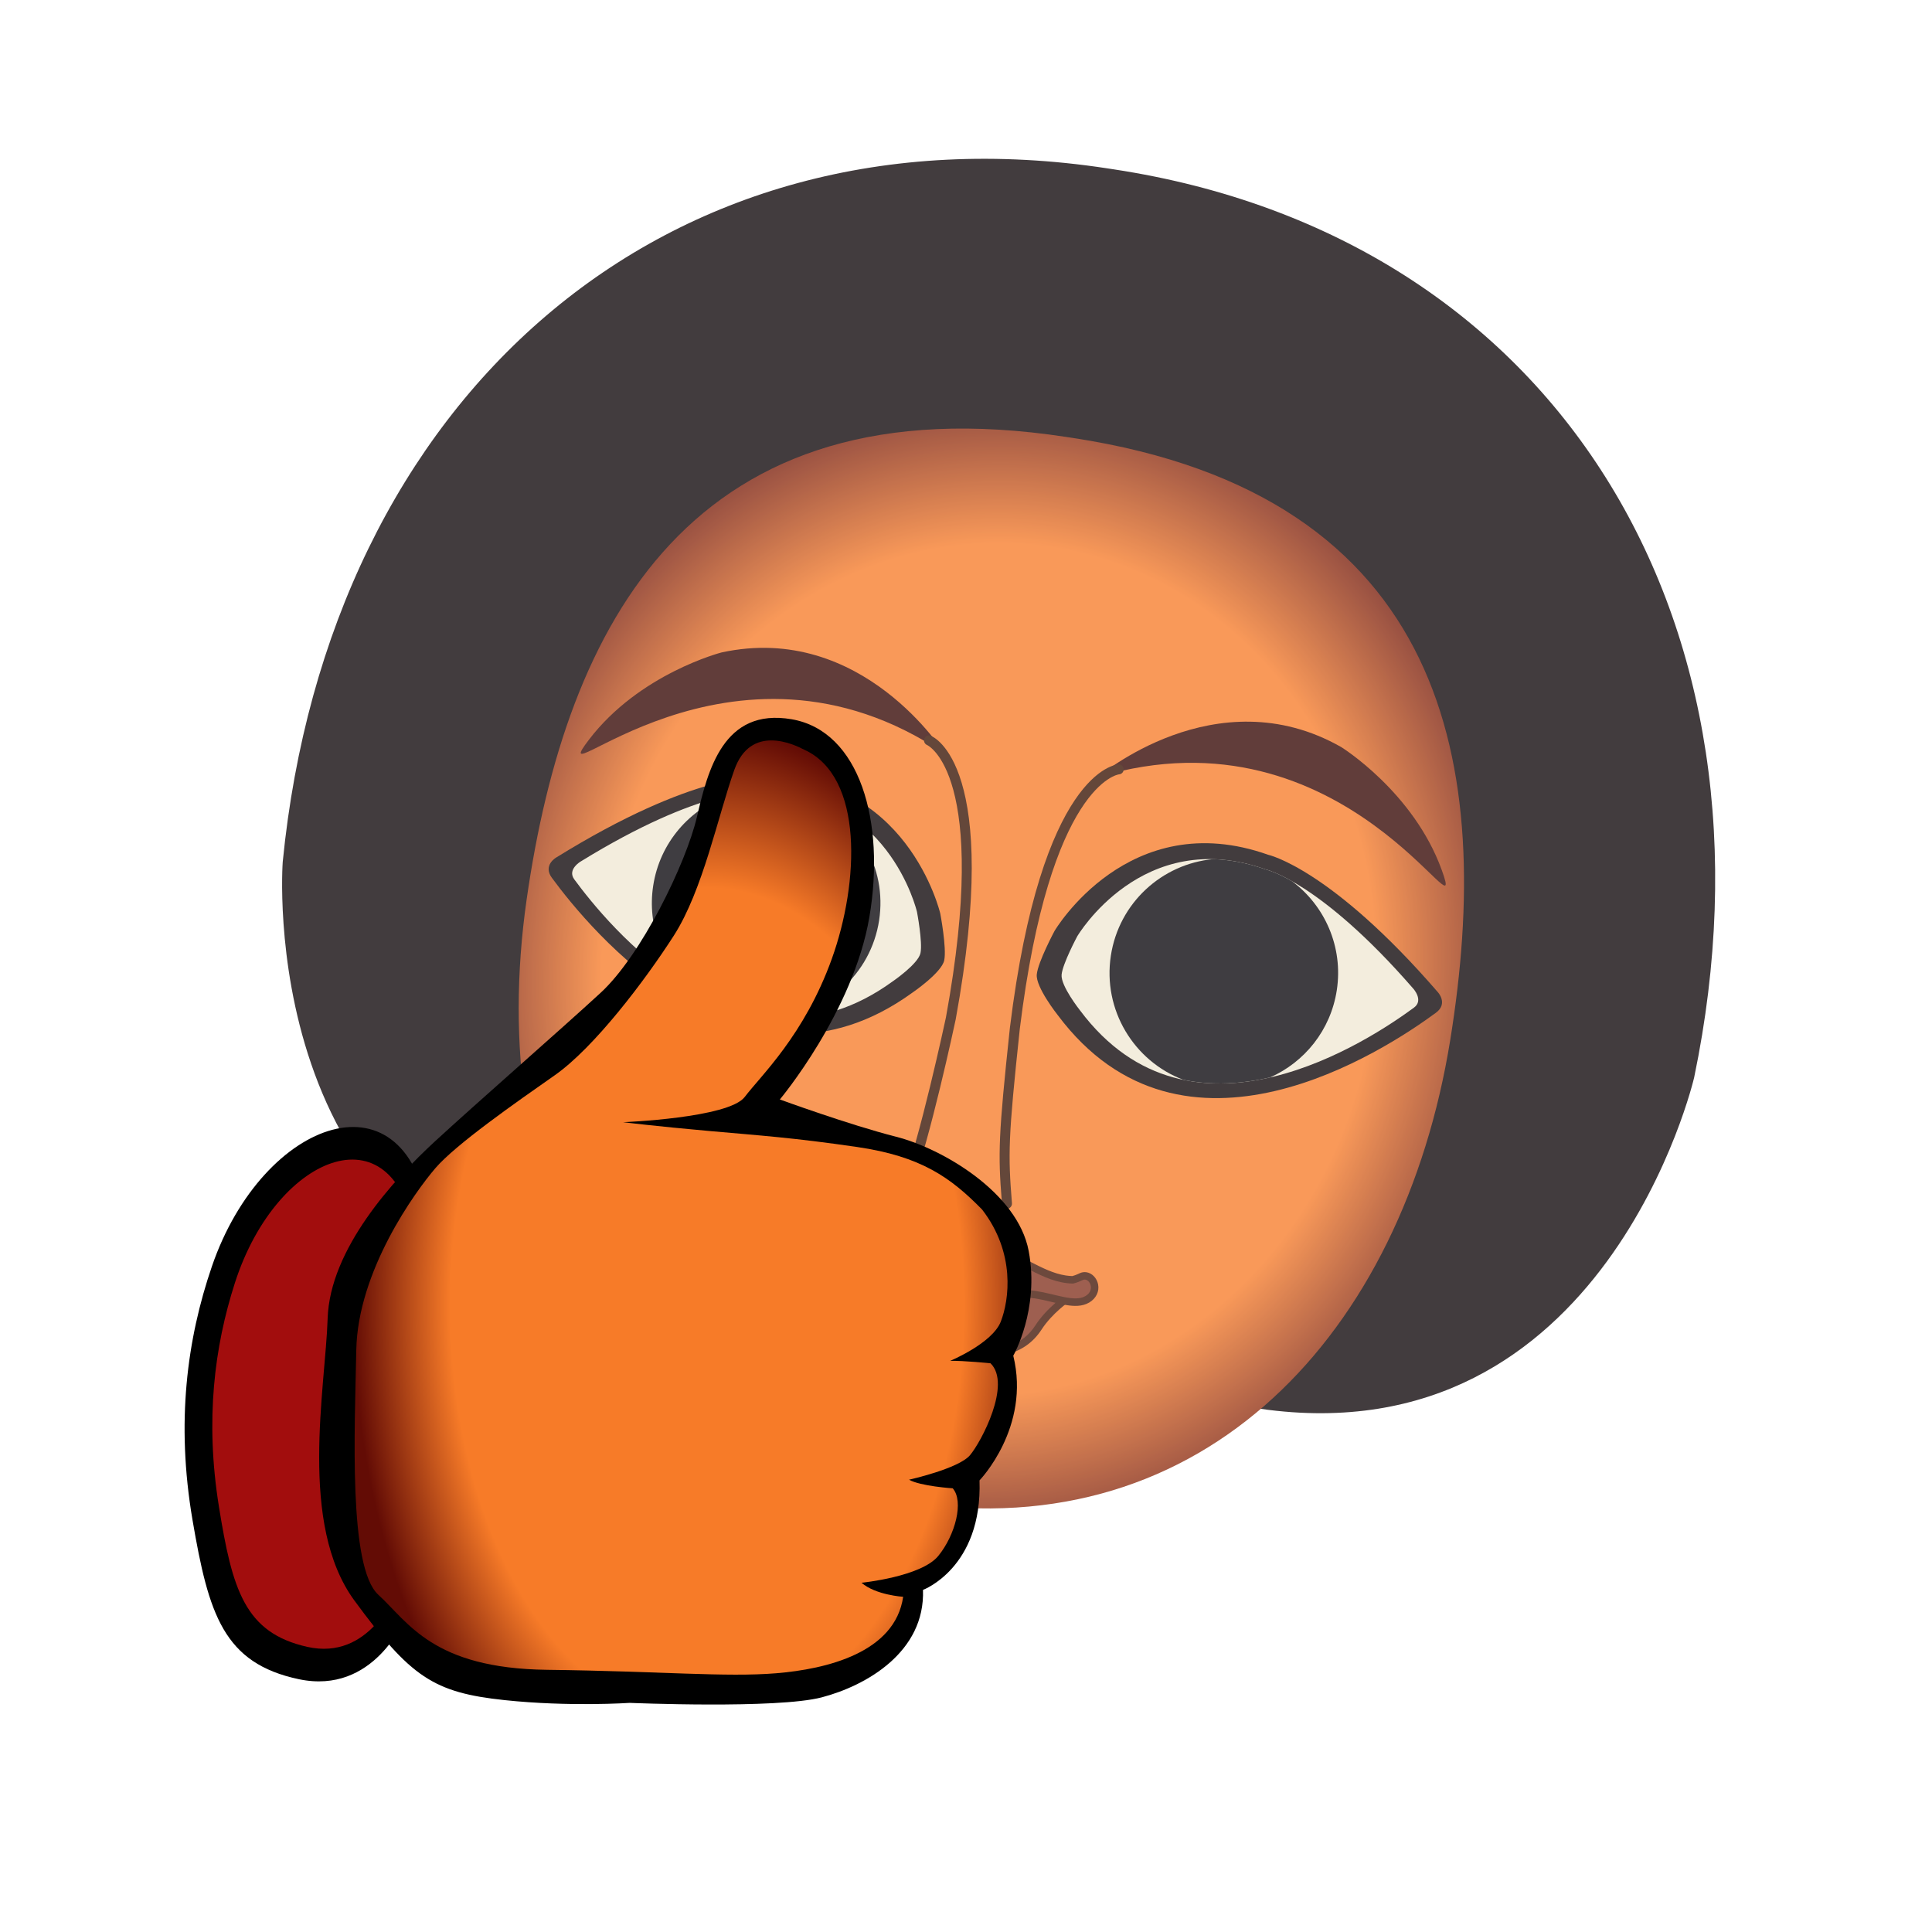 <?xml version="1.0" encoding="UTF-8" standalone="no"?>
<!-- Created with Inkscape (http://www.inkscape.org/) -->

<svg
   xmlns:dc="http://purl.org/dc/elements/1.1/"
   xmlns:cc="http://creativecommons.org/ns#"
   xmlns:rdf="http://www.w3.org/1999/02/22-rdf-syntax-ns#"
   xmlns:svg="http://www.w3.org/2000/svg"
   xmlns="http://www.w3.org/2000/svg"
   xmlns:sodipodi="http://sodipodi.sourceforge.net/DTD/sodipodi-0.dtd"
   xmlns:inkscape="http://www.inkscape.org/namespaces/inkscape"
   id="svg2"
   version="1.1"
   inkscape:version="0.91 r13725"
   xml:space="preserve"
   width="1250"
   height="1250"
   viewBox="0 0 1250 1250"
   sodipodi:docname="thumbs_up.ai.svg"
   inkscape:export-filename="/Users/antenehs/Pictures/Emojis/Final V1/thumbs-up-face.png"
   inkscape:export-xdpi="90"
   inkscape:export-ydpi="90"><defs
     id="defs6"><clipPath
       clipPathUnits="userSpaceOnUse"
       id="clipPath16"><path
         d="m 0,1000 1000,0 L 1000,0 0,0 0,1000 Z"
         id="path18"
         inkscape:connector-curvature="0" /></clipPath><clipPath
       clipPathUnits="userSpaceOnUse"
       id="clipPath28"><path
         d="m 520.291,775.461 c -196.453,0 -241.158,-135.409 -239.869,-278.556 l 0,0 c 1.386,-153.837 86.024,-278.554 239.869,-278.554 l 0,0 3.606,0 c 153.84,0 238.479,124.717 239.866,278.554 l 0,0 c 1.291,143.147 -43.416,278.556 -239.866,278.556 l 0,0 -3.606,0 z"
         id="path30"
         inkscape:connector-curvature="0" /></clipPath><radialGradient
       fx="0"
       fy="0"
       cx="0"
       cy="0"
       r="1"
       gradientUnits="userSpaceOnUse"
       gradientTransform="matrix(275.267,0,0,-306.251,522.093,496.906)"
       spreadMethod="pad"
       id="radialGradient36"><stop
         style="stop-opacity:1;stop-color:#f77b28"
         offset="0"
         id="stop38" /><stop
         style="stop-opacity:1;stop-color:#f77b28"
         offset="0.422"
         id="stop40" /><stop
         style="stop-opacity:1;stop-color:#f77b28"
         offset="0.725"
         id="stop42" /><stop
         style="stop-opacity:1;stop-color:#630c05"
         offset="1"
         id="stop44" /></radialGradient><clipPath
       clipPathUnits="userSpaceOnUse"
       id="clipPath52"><path
         d="m 0,1000 1000,0 L 1000,0 0,0 0,1000 Z"
         id="path54"
         inkscape:connector-curvature="0" /></clipPath><clipPath
       clipPathUnits="userSpaceOnUse"
       id="clipPath128"><path
         d="m 323.399,439.147 c -6.352,-19.054 -12.068,-49.329 -23.29,-67.962 l 0,0 c -11.221,-18.631 -30.699,-45.942 -45.73,-57.163 l 0,0 C 239.347,302.8 216.271,285.654 208.436,275.913 l 0,0 c -7.833,-9.739 -29.852,-42.131 -30.416,-74.595 l 0,0 c -0.565,-32.463 -3.106,-88.921 8.468,-100.21 l 0,0 c 11.574,-11.293 20.889,-30.207 64.927,-30.773 l 0,0 c 44.037,-0.563 68.596,-3.102 88.074,-1.409 l 0,0 c 19.478,1.694 45.731,8.469 48.836,31.335 l 0,0 c 0,0 -10.515,0.669 -16.02,5.75 l 0,0 c 0,0 22.971,2.434 29.535,11.009 l 0,0 c 6.562,8.575 9.914,22.373 5.539,27.701 l 0,0 c 0,0 -12.42,0.844 -16.795,3.527 l 0,0 c 0,0 19.054,4.519 23.429,10.022 l 0,0 c 4.374,5.503 16.09,29.216 7.904,37.685 l 0,0 c 0,0 -10.303,1.13 -15.526,0.988 l 0,0 c 0,0 16.232,7.199 19.477,16.092 l 0,0 c 3.248,8.891 5.716,28.156 -7.199,45.942 l 0,0 c -12.066,13.125 -23.499,21.806 -48.057,25.617 l 0,0 c -24.56,3.81 -36.84,4.658 -56.952,6.564 l 0,0 c -20.113,1.905 -33.027,3.598 -33.027,3.598 l 0,0 c 0,0 40.649,1.694 46.788,10.375 l 0,0 c 6.14,8.68 22.865,25.195 33.451,56.527 l 0,0 c 10.586,31.336 12.281,74.737 -10.586,85.746 l 0,0 c -1.924,1.069 -7.141,3.811 -12.653,3.811 l 0,0 c -5.404,0 -11.09,-2.635 -14.234,-12.068"
         id="path130"
         inkscape:connector-curvature="0" /></clipPath><radialGradient
       fx="0"
       fy="0"
       cx="0"
       cy="0"
       r="1"
       gradientUnits="userSpaceOnUse"
       gradientTransform="matrix(136.287,0,0,-236.122,312.953,219.682)"
       spreadMethod="pad"
       id="radialGradient136"><stop
         style="stop-opacity:1;stop-color:#f77b28"
         offset="0"
         id="stop138" /><stop
         style="stop-opacity:1;stop-color:#f77b28"
         offset="0.422"
         id="stop140" /><stop
         style="stop-opacity:1;stop-color:#f77b28"
         offset="0.725"
         id="stop142" /><stop
         style="stop-opacity:1;stop-color:#630c05"
         offset="1"
         id="stop144" /></radialGradient></defs><sodipodi:namedview
     pagecolor="#ffffff"
     bordercolor="#666666"
     borderopacity="1"
     objecttolerance="10"
     gridtolerance="10"
     guidetolerance="10"
     inkscape:pageopacity="0"
     inkscape:pageshadow="2"
     inkscape:window-width="1287"
     inkscape:window-height="746"
     id="namedview4"
     showgrid="false"
     inkscape:zoom="0.4352"
     inkscape:cx="625"
     inkscape:cy="625"
     inkscape:window-x="0"
     inkscape:window-y="0"
     inkscape:window-maximized="0"
     inkscape:current-layer="layer1" /><g
     id="g10"
     inkscape:groupmode="layer"
     inkscape:label="thumbs_up"
     transform="matrix(1.25,0,0,-1.25,0,1250)"
     style="display:inline"><g
       id="g4295"
       transform="matrix(0.989,-0.151,0.151,0.989,-79.766,85.473)"
       style="opacity:0.77"><g
         id="g12"><g
           clip-path="url(#clipPath16)"
           id="g14"><g
             transform="translate(523.384,916.028)"
             id="g20"><path
               inkscape:connector-curvature="0"
               id="path22"
               style="fill:#0a0205;fill-opacity:1;fill-rule:nonzero;stroke:none"
               d="m 0,0 0.514,0 c 231.476,0 380.432,-177.966 367.537,-419.123 0,0 -15.476,-201.61 -196.02,-203.329 0,0 -67.919,-73.94 -170.227,-70.929 l -6.188,0 c -102.309,-3.011 -170.228,70.929 -170.228,70.929 -180.545,1.719 -196.021,203.329 -196.021,203.329 C -383.529,-177.966 -234.571,0 -3.093,0 L -2.579,0 0,0 Z" /></g></g></g><g
         id="g24"><g
           clip-path="url(#clipPath28)"
           id="g26"><g
             id="g32"><g
               id="g34"><path
                 inkscape:connector-curvature="0"
                 id="path46"
                 style="fill:url(#radialGradient36);stroke:none"
                 d="m 520.291,775.461 c -196.453,0 -241.158,-135.409 -239.869,-278.556 l 0,0 c 1.386,-153.837 86.024,-278.554 239.869,-278.554 l 0,0 3.606,0 c 153.84,0 238.479,124.717 239.866,278.554 l 0,0 c 1.291,143.147 -43.416,278.556 -239.866,278.556 l 0,0 -3.606,0 z" /></g></g></g></g><g
         id="g48"><g
           clip-path="url(#clipPath52)"
           id="g50"><g
             transform="translate(563.018,603.943)"
             id="g56"><path
               inkscape:connector-curvature="0"
               id="path58"
               style="fill:#330400;fill-opacity:1;fill-rule:nonzero;stroke:none"
               d="m 0,0 c 0,0 52.443,61.041 122.081,34.39 0,0 40.408,-17.195 61.041,-55.024 C 203.755,-58.463 121.222,57.603 0,0" /></g><g
             transform="translate(754.287,509.813)"
             id="g60"><path
               inkscape:connector-curvature="0"
               id="path62"
               style="fill:#0a0205;fill-opacity:1;fill-rule:nonzero;stroke:none"
               d="m 0,0 c -23.049,-23.043 -115.811,-106.957 -193.286,-30.631 0,0 -13.468,12.513 -13.821,19.082 -0.35,6.569 5.696,23.65 5.696,23.65 0,0 28.029,70.073 103.309,55.614 0,0 33.047,-2.056 97.451,-56.974 0,0 6.402,-4.991 0.651,-10.741" /></g><g
             transform="translate(742.706,510.772)"
             id="g64"><path
               inkscape:connector-curvature="0"
               id="path66"
               style="fill:#efe8d3;fill-opacity:1;fill-rule:nonzero;stroke:none"
               d="m 0,0 c -19.474,-19.48 -101.876,-95.223 -170.648,-27.468 0,0 -11.855,11.016 -12.166,16.798 -0.309,5.783 5.01,20.821 5.01,20.821 0,0 24.675,61.686 90.946,48.956 0,0 28.787,-1.79 84.893,-49.391 0,0 6.508,-5.171 1.965,-9.716" /></g><g
             transform="translate(701.852,513.638)"
             id="g68"><path
               inkscape:connector-curvature="0"
               id="path70"
               style="fill:#070409;fill-opacity:1;fill-rule:nonzero;stroke:none"
               d="m 0,0 c 0,22.65 -12.741,42.315 -31.44,52.245 -9.665,3.685 -14.565,3.997 -14.565,3.997 -10.149,1.949 -19.321,2.147 -27.584,1.094 C -99.249,50.883 -118.25,27.664 -118.25,0 c 0,-28.409 20.039,-52.13 46.753,-57.82 15.328,-0.843 30.302,2.493 44.142,7.965 C -10.914,-39.354 0,-20.958 0,0" /></g><g
             transform="translate(482.914,603.943)"
             id="g72"><path
               inkscape:connector-curvature="0"
               id="path74"
               style="fill:#330400;fill-opacity:1;fill-rule:nonzero;stroke:none"
               d="m 0,0 c 0,0 -52.443,61.041 -122.082,34.39 0,0 -40.409,-17.195 -61.043,-55.024 C -203.758,-58.463 -121.223,57.603 0,0" /></g><g
             transform="translate(291.641,509.813)"
             id="g76"><path
               inkscape:connector-curvature="0"
               id="path78"
               style="fill:#0a0205;fill-opacity:1;fill-rule:nonzero;stroke:none"
               d="m 0,0 c 23.049,-23.043 115.813,-106.957 193.289,-30.631 0,0 13.467,12.513 13.816,19.082 0.354,6.569 -5.691,23.65 -5.691,23.65 0,0 -28.029,70.073 -103.31,55.614 0,0 -33.049,-2.056 -97.451,-56.974 C 0.653,10.741 -5.75,5.75 0,0" /></g><g
             transform="translate(303.222,510.772)"
             id="g80"><path
               inkscape:connector-curvature="0"
               id="path82"
               style="fill:#efe8d3;fill-opacity:1;fill-rule:nonzero;stroke:none"
               d="m 0,0 c 19.475,-19.48 101.874,-95.223 170.649,-27.468 0,0 11.856,11.016 12.166,16.798 0.31,5.783 -5.013,20.821 -5.013,20.821 0,0 -24.673,61.686 -90.945,48.956 0,0 -28.784,-1.79 -84.892,-49.391 C 1.965,9.716 -4.544,4.545 0,0" /></g><g
             transform="translate(344.077,513.638)"
             id="g84"><path
               inkscape:connector-curvature="0"
               id="path86"
               style="fill:#070409;fill-opacity:1;fill-rule:nonzero;stroke:none"
               d="m 0,0 c 0,22.65 12.74,42.315 31.442,52.245 9.664,3.685 14.561,3.997 14.561,3.997 10.153,1.949 19.324,2.147 27.585,1.094 C 99.25,50.883 118.249,27.664 118.249,0 c 0,-28.409 -20.04,-52.13 -46.751,-57.82 -15.332,-0.843 -30.304,2.493 -44.142,7.965 C 10.914,-39.354 0,-20.958 0,0" /></g><g
             transform="translate(528.129,304.375)"
             id="g88"><path
               inkscape:connector-curvature="0"
               id="path90"
               style="fill:#421404;fill-opacity:1;fill-rule:nonzero;stroke:none"
               d="m 0,0 c 0.611,-0.006 1.176,-0.01 1.735,-0.01 29.334,0.002 36.918,8.035 40.468,15.896 2.487,5.505 6.011,10.329 8.887,13.753 -4,0.642 -9.219,1.288 -14.06,1.288 -1.729,0 -3.313,-0.083 -4.712,-0.248 C 27.647,30.13 20.464,28.27 13.515,26.469 5.101,24.29 -2.85,22.231 -7.264,22.231 c -0.445,0 -0.859,0.021 -1.232,0.059 -6.445,0.643 -26.6,5.929 -28.811,6.512 -4.825,0.822 -9.835,1.24 -14.89,1.24 -3.945,0 -7.386,-0.252 -10.116,-0.562 2.855,-3.411 6.31,-8.172 8.758,-13.594 3.549,-7.861 11.136,-15.896 40.468,-15.896 0.558,0 1.126,0.004 1.696,0.01 L 0,0 Z m 1.735,-7.746 c -0.587,0 -1.173,0.003 -1.775,0.009 l -11.312,0 c -0.557,-0.006 -1.148,-0.009 -1.735,-0.009 -26.833,0 -41.045,6.115 -47.52,20.446 -4.146,9.182 -11.995,16.521 -12.073,16.593 l -5.257,4.872 6.955,1.724 c 0.312,0.074 7.775,1.891 18.785,1.891 5.551,0 11.059,-0.467 16.371,-1.382 l 0.333,-0.071 c 6.014,-1.594 22.731,-5.835 27.767,-6.339 0.14,-0.014 0.293,-0.018 0.462,-0.018 3.43,0 11.264,2.028 18.839,3.991 7.2,1.863 14.646,3.792 19.84,4.402 1.696,0.2 3.586,0.301 5.615,0.301 10.501,0 22.058,-2.651 22.545,-2.764 l 7.124,-1.65 -5.372,-4.961 C 61.251,29.221 53.4,21.882 49.257,12.702 42.78,-1.631 28.57,-7.746 1.735,-7.746" /></g><g
             transform="translate(586.83,336.507)"
             id="g92"><path
               inkscape:connector-curvature="0"
               id="path94"
               style="fill:#82301d;fill-opacity:1;fill-rule:nonzero;stroke:none"
               d="M 0,0 C 0,0 -8.431,-7.784 -12.97,-17.838 -17.513,-27.89 -27.242,-36.325 -58.701,-36 l -11.352,0 c -31.458,-0.325 -41.188,8.11 -45.729,18.162 C -120.324,-7.784 -128.754,0 -128.754,0 c 0,0 14.871,3.68 33.569,0.456 0,0 21.925,-5.805 28.373,-6.45 6.448,-0.643 29.016,7.095 39.977,8.383 C -15.873,3.68 0,0 0,0" /></g><g
             transform="translate(595.485,341.533)"
             id="g96"><path
               inkscape:connector-curvature="0"
               id="path98"
               style="fill:#421404;fill-opacity:1;fill-rule:nonzero;stroke:none"
               d="m 0,0 c -2.199,-1.372 -3.802,-1.994 -4.278,-2.167 1.631,0.198 2.797,0.598 3.533,1.205 C -0.491,-0.754 -0.096,-0.377 0,0 m -146.064,0 c 0.096,-0.377 0.491,-0.754 0.743,-0.962 0.736,-0.607 1.904,-1.007 3.542,-1.205 -0.479,0.171 -2.081,0.795 -4.285,2.167 m 23.793,-1.374 c 4.017,0 24.523,-0.289 33.805,-5.978 5.616,-3.439 13.682,-3.535 13.763,-3.535 l 3.338,0 c 0.081,0 8.112,0.071 13.768,3.535 9.284,5.689 29.79,5.978 33.807,5.978 1.256,0 2.498,-0.039 3.727,-0.102 -3.887,0.88 -7.648,2.127 -11.337,3.351 -6.683,2.214 -12.96,4.308 -19.542,4.149 -4.079,-0.097 -7.695,-0.929 -10.451,-2.401 -0.734,-0.394 -1.306,-0.756 -1.82,-1.078 -2.346,-1.476 -4.099,-2.392 -8.66,-2.677 l -0.241,-0.008 -2.074,0.008 c -4.561,0.285 -6.316,1.201 -8.659,2.677 -0.516,0.322 -1.089,0.684 -1.821,1.078 -2.758,1.472 -6.373,2.304 -10.454,2.401 -6.488,0.157 -12.855,-1.935 -19.537,-4.149 -3.694,-1.224 -7.451,-2.471 -11.343,-3.351 1.232,0.063 2.476,0.102 3.731,0.102 m 50.915,-17.251 -3.347,0 c -0.417,0 -10.261,0.055 -17.807,4.677 -5.453,3.342 -18.875,4.837 -29.761,4.837 -2.905,0 -5.89,-0.248 -8.779,-0.488 -2.803,-0.231 -5.45,-0.452 -7.969,-0.452 -3.468,0 -7.881,0.355 -11.231,3.124 -3.161,2.613 -4.337,6.421 -3.07,9.945 1.121,3.115 3.959,5.292 6.899,5.292 1.232,0 2.418,-0.372 3.433,-1.074 1.675,-1.16 2.965,-1.765 3.516,-1.998 1.103,-0.134 2.235,-0.2 3.373,-0.2 6.387,0 12.516,2.031 19.006,4.181 7.005,2.323 14.281,4.722 22.155,4.542 5.363,-0.13 10.045,-1.245 13.917,-3.316 0.95,-0.506 1.693,-0.974 2.292,-1.35 1.507,-0.949 2.085,-1.312 4.906,-1.497 l 1.584,0 c 2.822,0.185 3.398,0.548 4.907,1.497 0.598,0.376 1.343,0.844 2.291,1.35 3.874,2.071 8.554,3.186 13.915,3.316 7.95,0.197 15.153,-2.219 22.158,-4.542 6.488,-2.15 12.616,-4.181 19.006,-4.181 1.138,0 2.273,0.066 3.375,0.2 0.533,0.225 1.825,0.83 3.511,1.998 1.015,0.702 2.202,1.074 3.432,1.074 2.943,0 5.784,-2.177 6.901,-5.292 1.267,-3.524 0.09,-7.332 -3.073,-9.945 -3.345,-2.767 -7.757,-3.124 -11.229,-3.124 -2.518,0 -5.165,0.221 -7.969,0.452 -2.89,0.242 -5.875,0.488 -8.776,0.488 -10.887,0 -24.31,-1.495 -29.763,-4.837 -7.546,-4.622 -17.387,-4.677 -17.803,-4.677" /></g><g
             transform="translate(523.371,345.263)"
             id="g100"><path
               inkscape:connector-curvature="0"
               id="path102"
               style="fill:#82301d;fill-opacity:1;fill-rule:nonzero;stroke:none"
               d="m 0,0 c 5.188,0.324 5.54,1.511 8.898,3.305 3.691,1.972 8.042,2.759 12.184,2.857 15.636,0.368 29.319,-10.629 45.403,-8.431 0,0 1.946,0.647 4.755,2.593 2.814,1.947 7.57,-3.889 2.596,-7.998 -4.97,-4.11 -15.351,-1.299 -25.512,-1.299 -10.162,0 -25.082,-1.298 -31.783,-5.406 -6.703,-4.106 -15.783,-4.106 -15.783,-4.106 l -3.347,0 c 0,0 -9.08,0 -15.784,4.106 -6.702,4.108 -21.623,5.406 -31.784,5.406 -10.163,0 -20.541,-2.811 -25.515,1.299 -4.97,4.109 -0.215,9.945 2.594,7.998 2.814,-1.946 4.761,-2.593 4.761,-2.593 16.082,-2.198 29.766,8.799 45.403,8.431 4.142,-0.098 8.493,-0.885 12.184,-2.857 C -7.372,1.511 -7.02,0.324 -1.832,0 L 0,0 Z" /></g><g
             transform="translate(524.534,364.779)"
             id="g104"><path
               inkscape:connector-curvature="0"
               id="path106"
               style="fill:#361100;fill-opacity:1;fill-rule:nonzero;stroke:none"
               d="m 0,0 c -16.602,0 -29.165,11.88 -29.354,12.061 -0.655,0.632 -0.926,1.562 -0.717,2.449 5.685,24.003 9.569,89.175 9.609,89.828 3.719,127.792 -30.542,137.817 -30.889,137.903 -1.363,0.34 -2.227,1.716 -1.912,3.086 0.313,1.371 1.641,2.246 3.021,1.952 1.586,-0.334 38.818,-9.716 34.93,-143.168 -0.158,-2.714 -3.801,-63.85 -9.396,-89.291 4.929,-4.189 25.801,-19.567 47.17,-0.048 -5.688,24.155 -6.845,33.156 -9.397,89.297 -3.887,133.494 33.343,142.876 34.931,143.21 1.388,0.291 2.762,-0.598 3.056,-1.992 0.293,-1.394 -0.6,-2.763 -1.992,-3.056 C 48.758,242.155 14.495,232.13 18.219,104.263 20.802,47.499 21.936,39.372 27.823,14.51 28.033,13.623 27.761,12.693 27.107,12.061 17.759,3.016 8.368,0 0,0" /></g><g
             transform="translate(545.949,281.703)"
             id="g108"><path
               inkscape:connector-curvature="0"
               id="path110"
               style="fill:#330400;fill-opacity:1;fill-rule:nonzero;stroke:none"
               d="m 0,0 c -0.168,0.668 -0.585,1.23 -1.176,1.584 -7.435,4.462 -15.562,6.725 -24.158,6.725 -14.425,0 -25.325,-6.451 -25.781,-6.725 -0.592,-0.354 -1.01,-0.916 -1.176,-1.586 -0.169,-0.668 -0.064,-1.359 0.29,-1.95 0.463,-0.773 1.311,-1.253 2.214,-1.253 0.466,0 0.925,0.127 1.32,0.364 0.408,0.241 10.195,5.911 23.227,5.911 7.674,0 14.878,-1.988 21.409,-5.909 1.174,-0.703 2.837,-0.287 3.54,0.885 C 0.063,-1.361 0.167,-0.67 0,0" /></g><g
             transform="translate(196.681,91.369)"
             id="g112" /><g
             transform="translate(193.02,101.7)"
             id="g116" /><g
             transform="translate(283.172,56.787)"
             id="g120" /></g></g></g></g><g
     inkscape:groupmode="layer"
     id="layer1"
     inkscape:label="Hand"
     style="display:inline"><g
       id="g4285"
       transform="matrix(1.346,0,0,1.263,-69.009,-387.342)"
       inkscape:export-filename="/Users/antenehs/Pictures/Emojis/Final V1/thumbs-up.png"
       inkscape:export-xdpi="90"
       inkscape:export-ydpi="90"><g
         id="g124"
         transform="matrix(1.25,0,0,-1.25,0,1250)"><g
           clip-path="url(#clipPath128)"
           id="g126"><g
             id="g132"><g
               id="g134" /></g></g></g><path
         inkscape:connector-curvature="0"
         id="path114"
         style="fill:#000000;fill-opacity:1;fill-rule:nonzero;stroke:none"
         d="M 0,0 C 0,0 -11.806,-31.402 -40.754,-24.878 -69.7,-18.352 -75.449,1.709 -81.64,40.4 c -6.393,39.958 -2.131,74.057 7.459,103.892 19.641,61.105 76.086,82.059 83.703,18.437 C 17.14,99.104 4.952,15.499 0,0"
         transform="matrix(1.25,0,0,-1.25,245.851,1135.789)" /><path
         inkscape:connector-curvature="0"
         id="path118"
         style="fill:#a20d0d;fill-opacity:1;fill-rule:nonzero;stroke:none"
         d="m 0,0 c 0,0 -9.81,-27.711 -33.863,-21.954 -24.053,5.761 -28.83,23.461 -33.974,57.6 -5.312,35.26 -1.77,65.347 6.198,91.674 16.321,53.919 63.222,72.409 69.552,16.269 C 14.243,87.447 4.115,13.674 0,0"
         transform="matrix(1.25,0,0,-1.25,241.276,1122.875)" /><path
         inkscape:connector-curvature="0"
         id="path122"
         style="fill:#000000;fill-opacity:1;fill-rule:nonzero;stroke:none"
         d="m 0,0 c 0,0 56.599,-2.542 73.818,2.258 17.22,4.799 39.803,18.633 38.956,44.037 0,0 22.866,9.032 21.736,44.885 0,0 19.759,21.736 12.984,51.092 0,0 10.163,18.915 5.928,42.911 -4.234,23.993 -33.308,42.058 -51.092,46.857 -17.785,4.801 -44.602,15.244 -44.602,15.244 0,0 28.229,35.851 34.439,74.809 6.21,38.955 -3.669,76.216 -29.922,81.015 C 35.992,407.907 30.064,382.22 25.83,363.022 21.595,343.828 4.375,306.281 -11.151,291.039 -26.677,275.795 -59.139,245.591 -74.948,230.064 -90.756,214.539 -115.315,186.027 -116.163,157.518 -117.009,129.005 -127.454,73.253 -105.858,41.919 -84.263,10.587 -75.456,4.216 -48.131,1.13 -23.147,-1.694 0,0 0,0"
         transform="matrix(1.25,0,0,-1.25,353.966,1179.016)" /><path
         inkscape:connector-curvature="0"
         id="path146"
         style="fill:url(#radialGradient136);stroke:none"
         d="m 323.399,439.147 c -6.352,-19.054 -12.068,-49.329 -23.29,-67.962 l 0,0 c -11.221,-18.631 -30.699,-45.942 -45.73,-57.163 l 0,0 C 239.347,302.8 216.271,285.654 208.436,275.913 l 0,0 c -7.833,-9.739 -29.852,-42.131 -30.416,-74.595 l 0,0 c -0.565,-32.463 -3.106,-88.921 8.468,-100.21 l 0,0 c 11.574,-11.293 20.889,-30.207 64.927,-30.773 l 0,0 c 44.037,-0.563 68.596,-3.102 88.074,-1.409 l 0,0 c 19.478,1.694 45.731,8.469 48.836,31.335 l 0,0 c 0,0 -10.515,0.669 -16.02,5.75 l 0,0 c 0,0 22.971,2.434 29.535,11.009 l 0,0 c 6.562,8.575 9.914,22.373 5.539,27.701 l 0,0 c 0,0 -12.42,0.844 -16.795,3.527 l 0,0 c 0,0 19.054,4.519 23.429,10.022 l 0,0 c 4.374,5.503 16.09,29.216 7.904,37.685 l 0,0 c 0,0 -10.303,1.13 -15.526,0.988 l 0,0 c 0,0 16.232,7.199 19.477,16.092 l 0,0 c 3.248,8.891 5.716,28.156 -7.199,45.942 l 0,0 c -12.066,13.125 -23.499,21.806 -48.057,25.617 l 0,0 c -24.56,3.81 -36.84,4.658 -56.952,6.564 l 0,0 c -20.113,1.905 -33.027,3.598 -33.027,3.598 l 0,0 c 0,0 40.649,1.694 46.788,10.375 l 0,0 c 6.14,8.68 22.865,25.195 33.451,56.527 l 0,0 c 10.586,31.336 12.281,74.737 -10.586,85.746 l 0,0 c -1.924,1.069 -7.141,3.811 -12.653,3.811 l 0,0 c -5.404,0 -11.09,-2.635 -14.234,-12.068"
         transform="matrix(1.25,0,0,-1.25,0,1250)" /></g></g></svg>